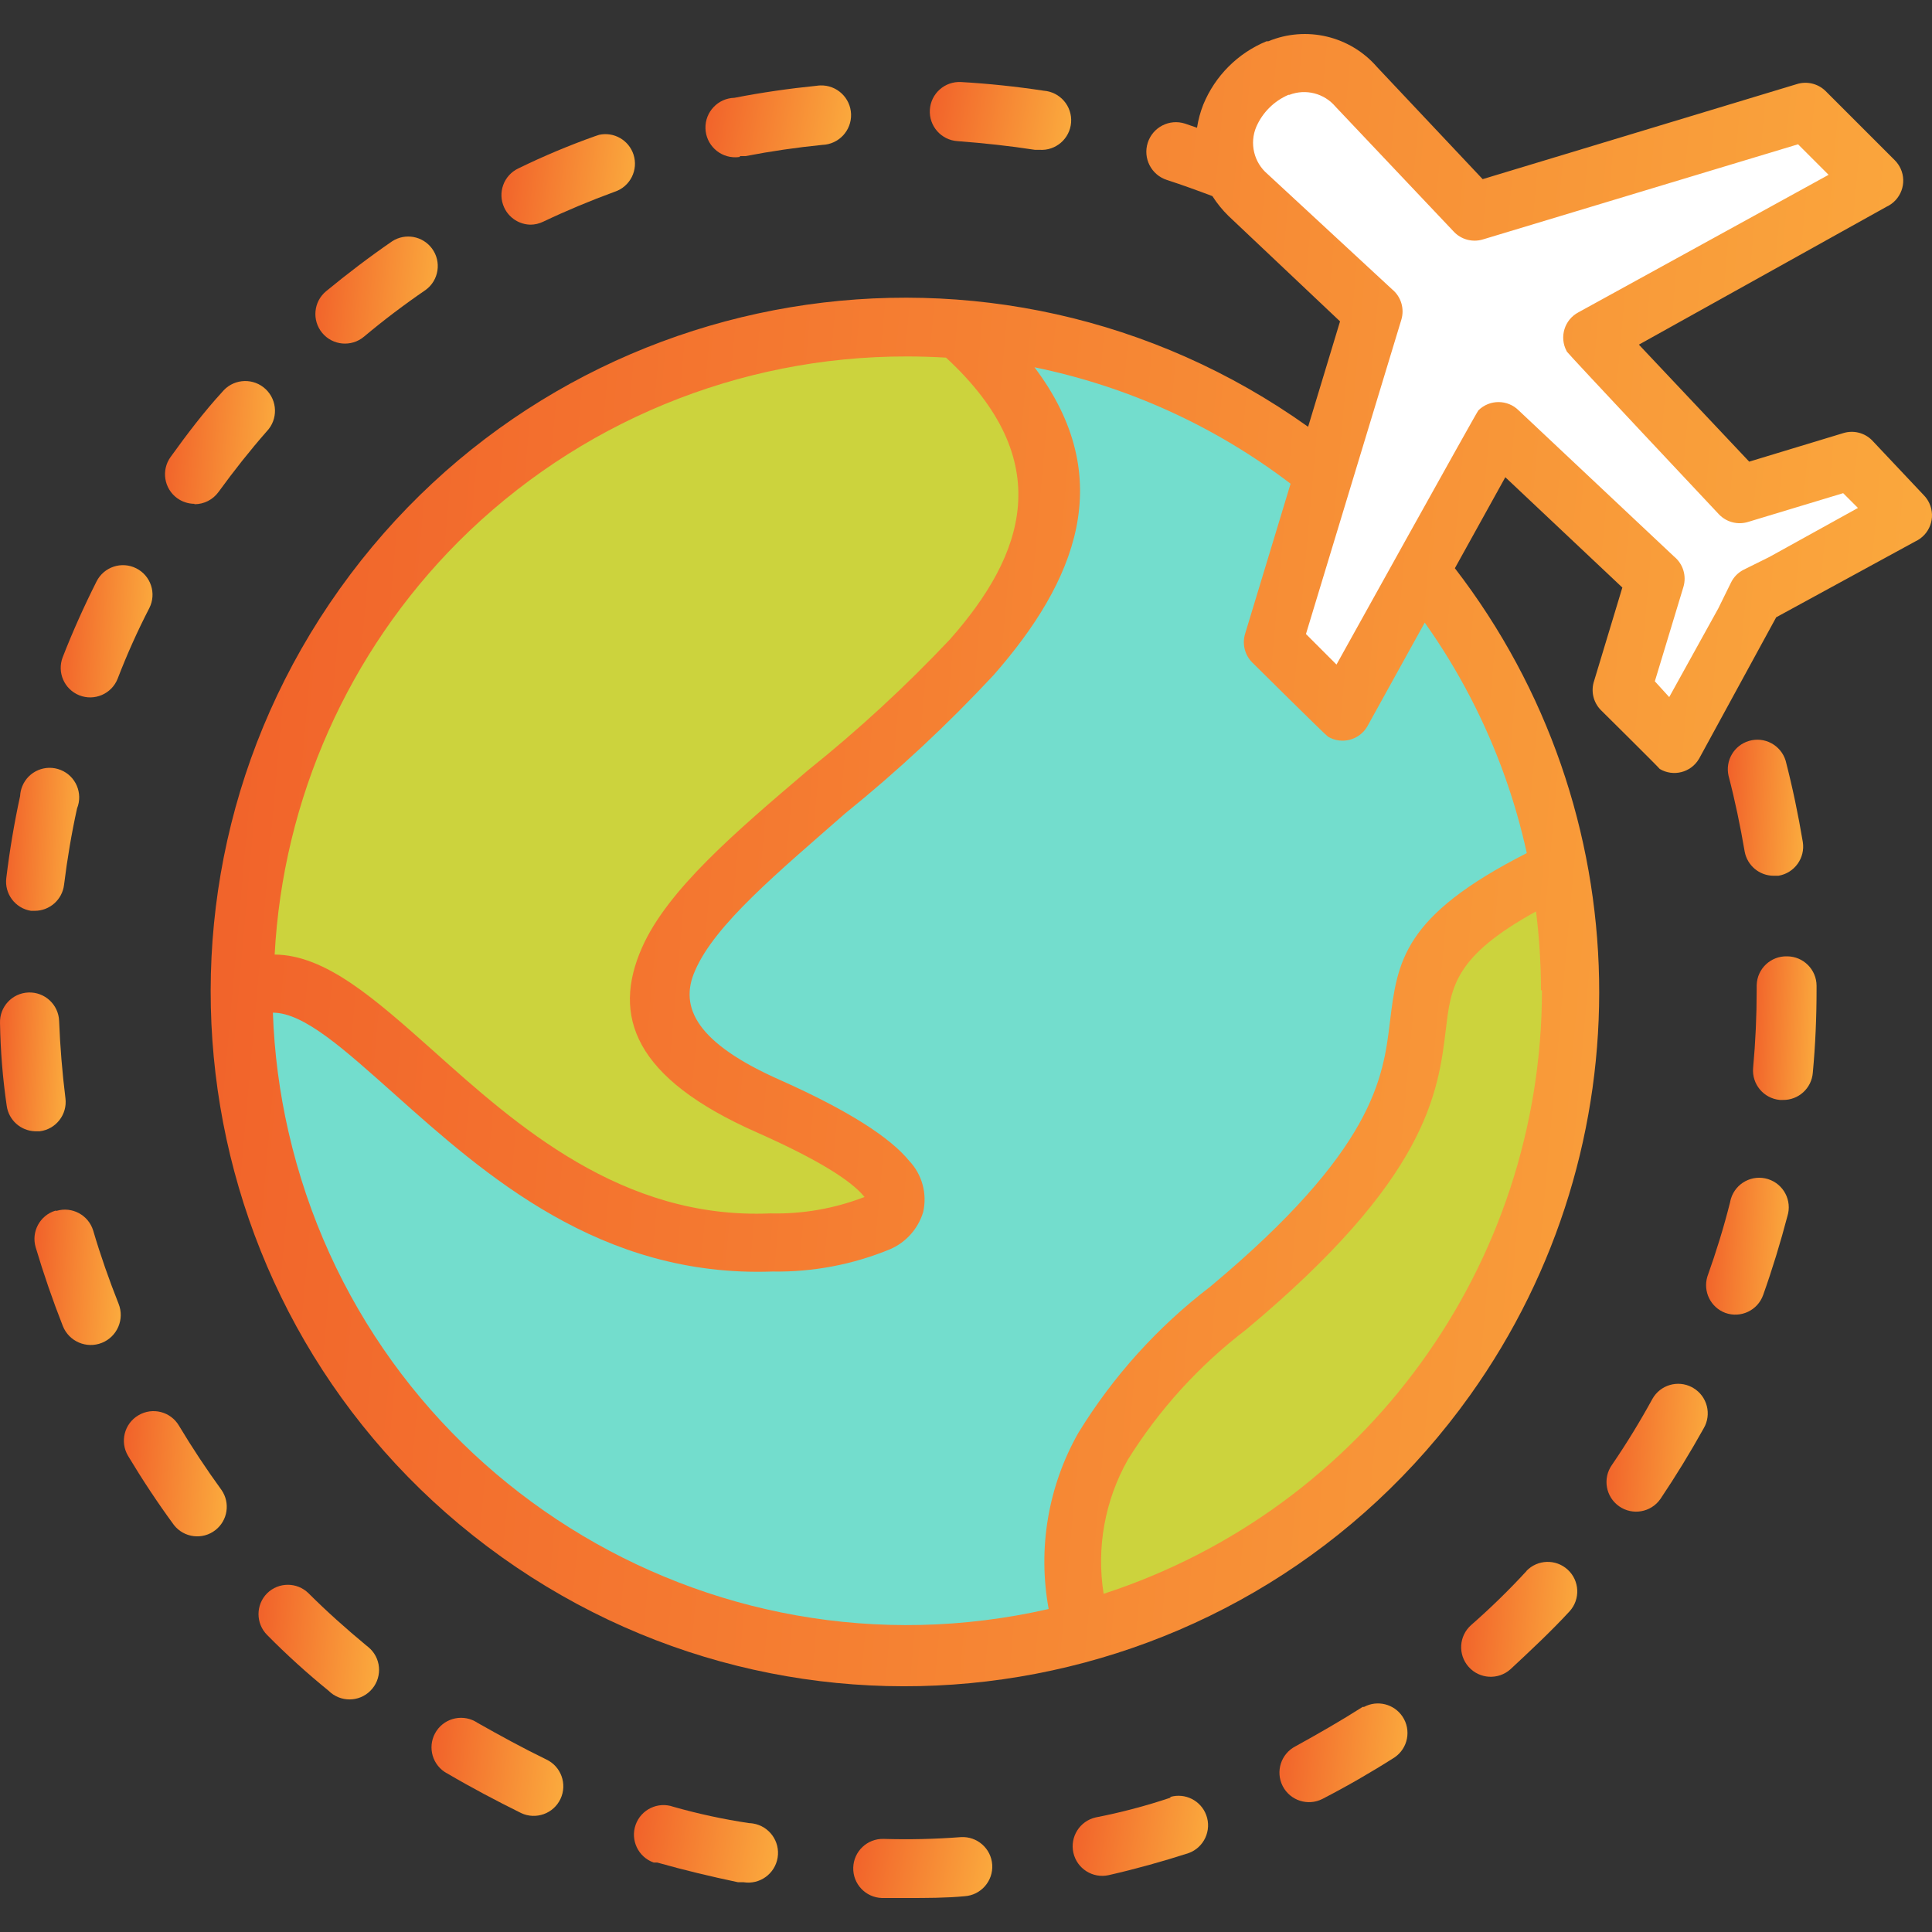 <svg width="140" height="140" viewBox="0 0 140 140" fill="none" xmlns="http://www.w3.org/2000/svg">
<rect x="0" y="0" width="140" height="140" fill="#333333" stroke="none"/>
<g clip-path="url(#clip0_130_12300)">
<path d="M55.147 90.754C43.726 90.754 35.575 83.502 29.637 78.206C25.882 74.851 22.642 71.968 20.029 71.953H17.031L17.203 68.955C18.649 43.201 39.943 23.051 65.739 23.031C66.748 23.031 67.748 23.06 68.737 23.117H69.751L70.493 23.802C78.501 31.183 78.658 39.362 70.978 48.07C67.705 51.599 64.184 54.891 60.443 57.92C55.489 62.203 50.807 66.115 49.222 69.683C48.384 71.094 48.357 72.844 49.151 74.28C50.122 76.022 52.449 77.735 56.075 79.334C58.871 80.43 61.501 81.916 63.883 83.745H64.269L65.996 85.972L65.082 89.498H63.384C61.015 90.319 58.523 90.724 56.017 90.697L55.147 90.754Z" fill="#CCD33D"/>
<path d="M65.783 120.319C39.58 120.32 18.083 99.568 17.16 73.381L17.061 70.341L20.101 70.426C23.399 70.512 26.625 73.395 30.708 77.036C36.775 82.446 44.312 89.17 55.119 89.17H55.975C58.458 89.216 60.925 88.779 63.242 87.885C63.784 87.6 64.098 87.3 64.169 87C64.241 86.7 64.284 86.543 63.698 85.829C63.113 85.116 61.129 83.331 55.447 80.819C52.762 79.801 50.389 78.098 48.566 75.879C47.106 73.927 46.852 71.324 47.91 69.127C49.651 65.216 54.219 61.319 59.53 56.807C63.192 53.835 66.641 50.611 69.851 47.157C76.189 39.934 76.989 34.309 72.706 28.599L68.224 22.604L75.561 24.031C82.696 25.464 89.416 28.491 95.219 32.882L96.803 34.081L93.092 46.372L97.032 50.312L102.813 39.82L105.44 43.517C109.216 48.806 111.887 54.802 113.291 61.147L113.762 63.303L111.807 64.288C104.212 68.142 103.955 70.326 103.47 74.281C102.942 78.563 102.228 84.588 89.494 95.208C85.98 97.898 82.982 101.201 80.643 104.959C78.783 108.249 78.141 112.091 78.83 115.808L79.273 118.534L76.646 119.134C73.08 119.933 69.437 120.332 65.783 120.319Z" fill="#73DDCD"/>
<path d="M116.474 50.199L118.887 42.219L108.666 32.597L97.388 52.94L91.292 46.844L98.53 23.018L89.851 14.838C88.012 13.187 87.411 10.557 88.352 8.272C89.093 6.53 90.479 5.144 92.22 4.403H92.363C93.028 4.149 93.735 4.018 94.447 4.018C96.082 4.048 97.631 4.75 98.73 5.959L106.895 14.624L130.75 7.415L136.845 13.511L116.503 24.745L126.125 34.953L134.119 32.54L139.072 37.493L129.379 42.875L127.652 43.732L126.867 45.331L121.371 55.152L116.474 50.199Z" fill="white"/>
<path d="M77.116 115.681C76.504 111.748 77.239 107.723 79.201 104.26C81.663 100.312 84.827 96.848 88.537 94.039C100.785 83.818 101.385 78.45 101.956 74.125C102.427 70.228 103.269 67.201 109.921 63.547L113.619 61.52L114.076 65.716C114.315 67.697 114.434 69.689 114.432 71.684C114.461 84.599 109.32 96.987 100.157 106.087C94.744 111.492 88.138 115.551 80.871 117.936L77.63 118.992L77.116 115.681Z" fill="#CCD33D"/>
<path d="M19.359 115.452C18.524 116.289 18.524 117.642 19.359 118.479C20.768 119.906 22.255 121.255 23.813 122.519C24.648 123.355 26.004 123.357 26.84 122.52C27.677 121.684 27.678 120.329 26.842 119.492C26.786 119.437 26.728 119.384 26.666 119.335L26.524 119.221C25.096 118.036 23.669 116.766 22.355 115.452C21.524 114.636 20.191 114.636 19.359 115.452Z" fill="url(#paint0_linear_130_12300)"/>
<path d="M2.243 66.002H2.514C3.598 66.002 4.511 65.194 4.641 64.118C4.87 62.262 5.184 60.392 5.584 58.579C6.025 57.481 5.494 56.235 4.396 55.794C3.298 55.353 2.052 55.884 1.611 56.982C1.521 57.204 1.469 57.441 1.458 57.681C1.03 59.637 0.701 61.621 0.459 63.605C0.304 64.755 1.097 65.82 2.243 66.002Z" fill="url(#paint1_linear_130_12300)"/>
<path d="M10.024 102.56C9.007 103.164 8.673 104.479 9.278 105.495C9.28 105.497 9.281 105.5 9.281 105.501C10.309 107.214 11.422 108.899 12.607 110.512C13.338 111.441 14.684 111.604 15.614 110.873C16.499 110.178 16.694 108.916 16.062 107.985C14.963 106.472 13.921 104.902 12.964 103.303C12.36 102.286 11.046 101.952 10.029 102.558C10.028 102.558 10.025 102.559 10.024 102.56Z" fill="url(#paint2_linear_130_12300)"/>
<path d="M4.012 87.729C2.889 88.073 2.251 89.258 2.585 90.384C3.156 92.297 3.813 94.21 4.555 96.094C5 97.209 6.266 97.753 7.381 97.308C8.496 96.862 9.04 95.596 8.595 94.481C7.91 92.754 7.281 90.969 6.753 89.171C6.409 88.047 5.224 87.409 4.098 87.743L4.012 87.729Z" fill="url(#paint3_linear_130_12300)"/>
<path d="M5.741 50.383C6.839 50.822 8.085 50.286 8.523 49.188C8.523 49.187 8.524 49.185 8.524 49.184C9.197 47.435 9.963 45.724 10.823 44.059C11.355 43.003 10.93 41.715 9.873 41.183C8.817 40.65 7.529 41.076 6.997 42.132C6.098 43.916 5.27 45.758 4.542 47.628C4.122 48.72 4.656 49.946 5.741 50.383Z" fill="url(#paint4_linear_130_12300)"/>
<path d="M2.528 81.976H2.885C4.059 81.828 4.889 80.757 4.742 79.584C4.742 79.582 4.742 79.58 4.741 79.578C4.512 77.722 4.355 75.838 4.284 73.982C4.241 72.8 3.246 71.877 2.064 71.919C0.882 71.962 -0.041 72.957 0.001 74.139C0.034 76.146 0.197 78.149 0.487 80.135C0.631 81.163 1.492 81.938 2.528 81.976Z" fill="url(#paint5_linear_130_12300)"/>
<path d="M53.607 11.313H54.021C55.862 10.956 57.732 10.685 59.588 10.499C60.777 10.459 61.711 9.463 61.671 8.273C61.631 7.084 60.634 6.151 59.445 6.191C59.354 6.194 59.264 6.202 59.174 6.216C57.19 6.416 55.191 6.702 53.221 7.087C52.031 7.117 51.09 8.106 51.12 9.296C51.15 10.486 52.139 11.427 53.328 11.397C53.425 11.394 53.524 11.386 53.62 11.37L53.607 11.313Z" fill="url(#paint6_linear_130_12300)"/>
<path d="M14.092 36.537C14.781 36.54 15.429 36.21 15.833 35.652C16.933 34.139 18.103 32.654 19.331 31.255C20.153 30.394 20.12 29.03 19.259 28.207C18.398 27.385 17.034 27.418 16.212 28.279C16.174 28.317 16.139 28.359 16.105 28.4C14.791 29.828 13.535 31.484 12.364 33.111C11.671 34.069 11.885 35.408 12.842 36.102C13.207 36.364 13.643 36.507 14.092 36.509V36.537Z" fill="url(#paint7_linear_130_12300)"/>
<path d="M74.99 10.856H75.318C76.5 10.943 77.529 10.054 77.616 8.872C77.704 7.69 76.814 6.661 75.632 6.573C73.662 6.274 71.649 6.06 69.651 5.945C68.469 5.874 67.452 6.776 67.381 7.958C67.309 9.14 68.212 10.157 69.394 10.228C71.278 10.371 73.148 10.571 74.99 10.856Z" fill="url(#paint8_linear_130_12300)"/>
<path d="M26.368 24.403C27.796 23.204 29.309 22.062 30.85 21.006C31.803 20.305 32.007 18.964 31.306 18.012C30.636 17.103 29.374 16.87 28.424 17.48C26.782 18.608 25.169 19.835 23.627 21.106C22.716 21.862 22.592 23.214 23.349 24.125C24.105 25.036 25.457 25.16 26.368 24.403Z" fill="url(#paint9_linear_130_12300)"/>
<path d="M38.445 16.28C38.762 16.277 39.073 16.204 39.359 16.066C41.043 15.266 42.785 14.538 44.541 13.896C45.664 13.526 46.274 12.316 45.904 11.192C45.56 10.15 44.485 9.536 43.413 9.77L43.113 9.87C41.225 10.541 39.376 11.318 37.575 12.197C36.502 12.695 36.037 13.97 36.537 15.042C36.889 15.8 37.652 16.284 38.488 16.28H38.445Z" fill="url(#paint10_linear_130_12300)"/>
<path d="M64.027 133.254C62.845 133.222 61.86 134.156 61.829 135.338C61.797 136.52 62.731 137.505 63.913 137.536H65.698C67.125 137.536 68.553 137.536 69.894 137.408C71.076 137.334 71.974 136.313 71.9 135.131C71.826 133.949 70.805 133.051 69.623 133.125C67.762 133.267 65.893 133.31 64.027 133.254Z" fill="url(#paint11_linear_130_12300)"/>
<path d="M125.025 95.138C126.139 95.537 127.365 94.958 127.763 93.846C127.765 93.843 127.765 93.841 127.766 93.838C128.437 91.954 129.022 90.027 129.522 88.128C129.876 87.001 129.249 85.799 128.12 85.443C126.991 85.088 125.79 85.716 125.435 86.845C125.406 86.938 125.384 87.033 125.366 87.129C124.91 88.942 124.353 90.741 123.725 92.497C123.389 93.582 123.96 94.742 125.025 95.138Z" fill="url(#paint12_linear_130_12300)"/>
<path d="M128.51 63.461H128.867C130.033 63.271 130.825 62.172 130.637 61.006C130.308 59.036 129.894 57.051 129.395 55.124C129.052 53.992 127.857 53.351 126.725 53.694C125.652 54.018 125.011 55.116 125.255 56.209C125.726 58.008 126.111 59.864 126.425 61.705C126.61 62.715 127.485 63.451 128.51 63.461Z" fill="url(#paint13_linear_130_12300)"/>
<path d="M130.18 6.102L107.439 12.982L99.788 4.86C97.838 2.604 94.663 1.852 91.908 2.99H91.779C89.702 3.845 88.052 5.495 87.197 7.572C86.981 8.114 86.829 8.68 86.74 9.257L85.869 8.957C84.741 8.594 83.534 9.214 83.171 10.341C82.808 11.469 83.428 12.677 84.556 13.04C85.655 13.396 86.754 13.796 87.853 14.21C88.185 14.728 88.572 15.207 89.01 15.638L97.104 23.289L94.791 30.927C72.172 14.793 40.757 20.049 24.622 42.668C8.486 65.288 13.744 96.702 36.363 112.838C58.983 128.973 90.397 123.716 106.533 101.096C119.399 83.059 118.95 58.728 105.426 41.176L109.081 34.581L117.561 42.575L115.519 49.328C115.267 50.064 115.448 50.881 115.99 51.44C115.99 51.44 120.173 55.58 120.273 55.723C121.257 56.307 122.526 55.981 123.109 54.999C123.115 54.988 123.122 54.978 123.128 54.967L128.71 44.731L138.788 39.235C139.833 38.754 140.291 37.516 139.809 36.47C139.708 36.251 139.57 36.051 139.402 35.88L135.648 31.897C135.105 31.356 134.31 31.159 133.578 31.383L126.754 33.453L118.76 24.974L136.704 14.981C137.749 14.5 138.207 13.262 137.725 12.216C137.623 11.997 137.486 11.797 137.318 11.626L132.279 6.587C131.723 6.049 130.915 5.862 130.18 6.102ZM33.221 39.249C41.835 30.64 53.52 25.812 65.698 25.83C66.65 25.83 67.601 25.859 68.553 25.916C76.647 33.382 74.263 40.191 68.838 46.33C65.638 49.724 62.203 52.892 58.56 55.809C53.293 60.291 48.382 64.474 46.526 68.657C44.328 73.624 45.941 78.121 54.82 82.047C59.26 84.017 61.672 85.544 62.614 86.701C62.743 86.858 62.871 86.701 62.843 86.701C62.744 86.708 62.647 86.732 62.557 86.772C60.407 87.59 58.119 87.984 55.819 87.928C45.056 88.385 37.39 81.504 31.437 76.18C27.154 72.368 23.6 69.199 19.902 69.171C20.506 57.897 25.248 47.242 33.221 39.249ZM111.736 71.769C111.722 91.68 98.906 109.324 79.973 115.494C79.442 112.148 80.062 108.722 81.729 105.773C83.992 102.14 86.893 98.948 90.294 96.351C103.471 85.359 104.213 79.22 104.784 74.495C105.141 71.512 105.412 69.285 111.308 66.044C111.544 67.939 111.663 69.846 111.665 71.754L111.736 71.769ZM109.067 56.323C109.705 58.12 110.229 59.956 110.637 61.819C101.658 66.387 101.258 69.642 100.716 74.081C100.23 78.078 99.602 83.303 87.696 93.239C83.883 96.157 80.64 99.751 78.132 103.846C75.945 107.711 75.187 112.225 75.99 116.594C51.227 122.254 26.563 106.769 20.902 82.004C20.253 79.172 19.877 76.285 19.774 73.382C22.044 73.382 24.984 76.08 28.596 79.292C35.134 85.13 43.5 92.582 55.962 92.14C58.898 92.19 61.814 91.636 64.527 90.512C65.671 90.007 66.537 89.026 66.897 87.829C67.201 86.492 66.816 85.093 65.869 84.103C64.527 82.461 61.587 80.519 56.533 78.264C50.495 75.594 49.181 72.996 50.366 70.341C51.794 67.001 56.39 63.203 61.273 58.921C65.077 55.846 68.66 52.507 71.993 48.928C77.96 42.133 81.03 34.653 74.963 26.615C81.705 27.994 88.049 30.878 93.521 35.052L90.237 45.887C89.995 46.63 90.188 47.445 90.737 48C90.737 48 96.062 53.282 96.233 53.382C97.217 53.966 98.486 53.64 99.07 52.658C99.075 52.647 99.082 52.637 99.088 52.625L103.242 45.116C105.691 48.565 107.651 52.337 109.067 56.323ZM114.377 22.633C113.366 23.168 112.982 24.421 113.518 25.431C113.528 25.449 113.538 25.469 113.549 25.488C113.635 25.645 124.556 37.265 124.556 37.265C125.097 37.837 125.916 38.053 126.668 37.822L133.563 35.737L134.634 36.808L128.21 40.363L126.369 41.276C125.956 41.48 125.625 41.817 125.426 42.233L124.513 44.089L120.958 50.513L119.916 49.37L121.986 42.533C122.227 41.732 121.962 40.864 121.315 40.334L110.052 29.742C109.244 28.934 107.933 28.934 107.125 29.742C106.983 29.899 96.847 48.157 96.847 48.157L94.634 45.944L101.544 23.175C101.791 22.37 101.526 21.495 100.873 20.962L91.851 12.611C90.858 11.77 90.529 10.383 91.037 9.185C91.492 8.147 92.323 7.322 93.364 6.872H93.435C94.617 6.416 95.959 6.76 96.776 7.729L105.341 16.78C105.879 17.358 106.698 17.579 107.454 17.351L130.294 10.456L132.507 12.668L114.377 22.633Z" fill="url(#paint14_linear_130_12300)"/>
<path d="M122.599 100.52C121.575 99.984 120.313 100.357 119.744 101.362C118.844 103.004 117.859 104.617 116.803 106.159C116.121 107.128 116.355 108.467 117.324 109.149C118.293 109.832 119.632 109.597 120.315 108.628C121.428 106.972 122.485 105.245 123.455 103.503C124.052 102.485 123.714 101.178 122.699 100.577L122.599 100.52Z" fill="url(#paint15_linear_130_12300)"/>
<path d="M131.364 77.722C131.549 75.738 131.635 73.725 131.635 71.726V71.427C131.628 70.249 130.671 69.3 129.494 69.3C128.312 69.268 127.328 70.2 127.297 71.382C127.297 71.397 127.297 71.411 127.295 71.427C127.295 71.427 127.295 71.427 127.295 71.512V71.755C127.295 73.625 127.21 75.509 127.038 77.379C126.931 78.557 127.799 79.599 128.977 79.706C128.978 79.706 128.978 79.706 128.98 79.706H129.18C130.32 79.732 131.281 78.86 131.364 77.722Z" fill="url(#paint16_linear_130_12300)"/>
<path d="M48.794 130.926C47.679 130.532 46.454 131.117 46.06 132.232C45.666 133.347 46.252 134.572 47.367 134.966H47.623C49.536 135.508 51.506 135.979 53.476 136.393H53.876C55.051 136.584 56.159 135.786 56.35 134.611C56.541 133.437 55.743 132.329 54.569 132.138C54.471 132.122 54.374 132.113 54.277 132.11C52.426 131.832 50.594 131.437 48.794 130.926Z" fill="url(#paint17_linear_130_12300)"/>
<path d="M84.812 130.268C83.042 130.862 81.234 131.339 79.401 131.696C78.247 131.956 77.522 133.104 77.781 134.258C78.041 135.413 79.189 136.139 80.344 135.879C82.285 135.436 84.241 134.894 86.139 134.28C87.249 133.872 87.817 132.64 87.409 131.53C87.022 130.478 85.89 129.904 84.812 130.211V130.268Z" fill="url(#paint18_linear_130_12300)"/>
<path d="M34.606 124.845C33.625 124.184 32.295 124.442 31.634 125.423C30.973 126.404 31.231 127.734 32.212 128.395C32.283 128.443 32.359 128.488 32.436 128.526C34.163 129.54 35.948 130.482 37.761 131.381C38.833 131.885 40.112 131.426 40.616 130.354C41.12 129.281 40.66 128.002 39.588 127.498C37.889 126.672 36.219 125.758 34.606 124.845Z" fill="url(#paint19_linear_130_12300)"/>
<path d="M110.622 113.838C109.352 115.219 108.009 116.529 106.597 117.764C105.713 118.552 105.637 119.907 106.425 120.79C107.214 121.674 108.568 121.75 109.452 120.962C110.879 119.634 112.393 118.221 113.735 116.765C114.532 115.891 114.471 114.536 113.597 113.74C112.74 112.956 111.413 113 110.608 113.838H110.622Z" fill="url(#paint20_linear_130_12300)"/>
<path d="M98.745 123.688C97.175 124.688 95.533 125.63 93.877 126.543C92.825 127.083 92.41 128.375 92.949 129.427C93.489 130.479 94.781 130.895 95.833 130.355C97.603 129.441 99.359 128.428 101.043 127.357C102.026 126.698 102.287 125.369 101.629 124.386C101.016 123.474 99.814 123.173 98.845 123.688H98.745Z" fill="url(#paint21_linear_130_12300)"/>
</g>
<defs>
<linearGradient id="paint0_linear_130_12300" x1="18.732" y1="116.015" x2="28.034" y2="116.851" gradientUnits="userSpaceOnUse">
<stop stop-color="#F1612A"/>
<stop offset="1" stop-color="#FBAC3E"/>
</linearGradient>
<linearGradient id="paint1_linear_130_12300" x1="0.439" y1="57.105" x2="6.117" y2="57.353" gradientUnits="userSpaceOnUse">
<stop stop-color="#F1612A"/>
<stop offset="1" stop-color="#FBAC3E"/>
</linearGradient>
<linearGradient id="paint2_linear_130_12300" x1="8.977" y1="103.54" x2="16.94" y2="104.099" gradientUnits="userSpaceOnUse">
<stop stop-color="#F1612A"/>
<stop offset="1" stop-color="#FBAC3E"/>
</linearGradient>
<linearGradient id="paint3_linear_130_12300" x1="2.496" y1="89.042" x2="9.189" y2="89.407" gradientUnits="userSpaceOnUse">
<stop stop-color="#F1612A"/>
<stop offset="1" stop-color="#FBAC3E"/>
</linearGradient>
<linearGradient id="paint4_linear_130_12300" x1="4.398" y1="42.309" x2="11.515" y2="42.731" gradientUnits="userSpaceOnUse">
<stop stop-color="#F1612A"/>
<stop offset="1" stop-color="#FBAC3E"/>
</linearGradient>
<linearGradient id="paint5_linear_130_12300" x1="-1.51857e-08" y1="73.341" x2="5.1" y2="73.547" gradientUnits="userSpaceOnUse">
<stop stop-color="#F1612A"/>
<stop offset="1" stop-color="#FBAC3E"/>
</linearGradient>
<linearGradient id="paint6_linear_130_12300" x1="51.119" y1="6.926" x2="62.117" y2="8.83" gradientUnits="userSpaceOnUse">
<stop stop-color="#F1612A"/>
<stop offset="1" stop-color="#FBAC3E"/>
</linearGradient>
<linearGradient id="paint7_linear_130_12300" x1="11.957" y1="28.874" x2="20.462" y2="29.523" gradientUnits="userSpaceOnUse">
<stop stop-color="#F1612A"/>
<stop offset="1" stop-color="#FBAC3E"/>
</linearGradient>
<linearGradient id="paint8_linear_130_12300" x1="67.377" y1="6.638" x2="78.037" y2="8.534" gradientUnits="userSpaceOnUse">
<stop stop-color="#F1612A"/>
<stop offset="1" stop-color="#FBAC3E"/>
</linearGradient>
<linearGradient id="paint9_linear_130_12300" x1="22.854" y1="18.238" x2="32.283" y2="19.16" gradientUnits="userSpaceOnUse">
<stop stop-color="#F1612A"/>
<stop offset="1" stop-color="#FBAC3E"/>
</linearGradient>
<linearGradient id="paint10_linear_130_12300" x1="36.336" y1="10.649" x2="46.56" y2="11.938" gradientUnits="userSpaceOnUse">
<stop stop-color="#F1612A"/>
<stop offset="1" stop-color="#FBAC3E"/>
</linearGradient>
<linearGradient id="paint11_linear_130_12300" x1="61.828" y1="133.746" x2="72.248" y2="135.778" gradientUnits="userSpaceOnUse">
<stop stop-color="#F1612A"/>
<stop offset="1" stop-color="#FBAC3E"/>
</linearGradient>
<linearGradient id="paint12_linear_130_12300" x1="123.629" y1="86.748" x2="130.043" y2="87.079" gradientUnits="userSpaceOnUse">
<stop stop-color="#F1612A"/>
<stop offset="1" stop-color="#FBAC3E"/>
</linearGradient>
<linearGradient id="paint13_linear_130_12300" x1="125.203" y1="54.997" x2="131.052" y2="55.274" gradientUnits="userSpaceOnUse">
<stop stop-color="#F1612A"/>
<stop offset="1" stop-color="#FBAC3E"/>
</linearGradient>
<linearGradient id="paint14_linear_130_12300" x1="15.266" y1="19.408" x2="148.098" y2="31.232" gradientUnits="userSpaceOnUse">
<stop stop-color="#F1612A"/>
<stop offset="1" stop-color="#FBAC3E"/>
</linearGradient>
<linearGradient id="paint15_linear_130_12300" x1="116.412" y1="101.586" x2="124.252" y2="102.117" gradientUnits="userSpaceOnUse">
<stop stop-color="#F1612A"/>
<stop offset="1" stop-color="#FBAC3E"/>
</linearGradient>
<linearGradient id="paint16_linear_130_12300" x1="127.029" y1="70.772" x2="131.966" y2="70.958" gradientUnits="userSpaceOnUse">
<stop stop-color="#F1612A"/>
<stop offset="1" stop-color="#FBAC3E"/>
</linearGradient>
<linearGradient id="paint17_linear_130_12300" x1="45.938" y1="131.598" x2="56.869" y2="133.333" gradientUnits="userSpaceOnUse">
<stop stop-color="#F1612A"/>
<stop offset="1" stop-color="#FBAC3E"/>
</linearGradient>
<linearGradient id="paint18_linear_130_12300" x1="77.728" y1="130.95" x2="88.045" y2="132.441" gradientUnits="userSpaceOnUse">
<stop stop-color="#F1612A"/>
<stop offset="1" stop-color="#FBAC3E"/>
</linearGradient>
<linearGradient id="paint19_linear_130_12300" x1="31.268" y1="125.484" x2="41.387" y2="126.646" gradientUnits="userSpaceOnUse">
<stop stop-color="#F1612A"/>
<stop offset="1" stop-color="#FBAC3E"/>
</linearGradient>
<linearGradient id="paint20_linear_130_12300" x1="105.881" y1="114.358" x2="114.845" y2="115.132" gradientUnits="userSpaceOnUse">
<stop stop-color="#F1612A"/>
<stop offset="1" stop-color="#FBAC3E"/>
</linearGradient>
<linearGradient id="paint21_linear_130_12300" x1="92.713" y1="124.45" x2="102.552" y2="125.54" gradientUnits="userSpaceOnUse">
<stop stop-color="#F1612A"/>
<stop offset="1" stop-color="#FBAC3E"/>
</linearGradient>
<clipPath id="clip0_130_12300">
<rect width="140" height="140" fill="white"/>
</clipPath>
</defs>
</svg>
